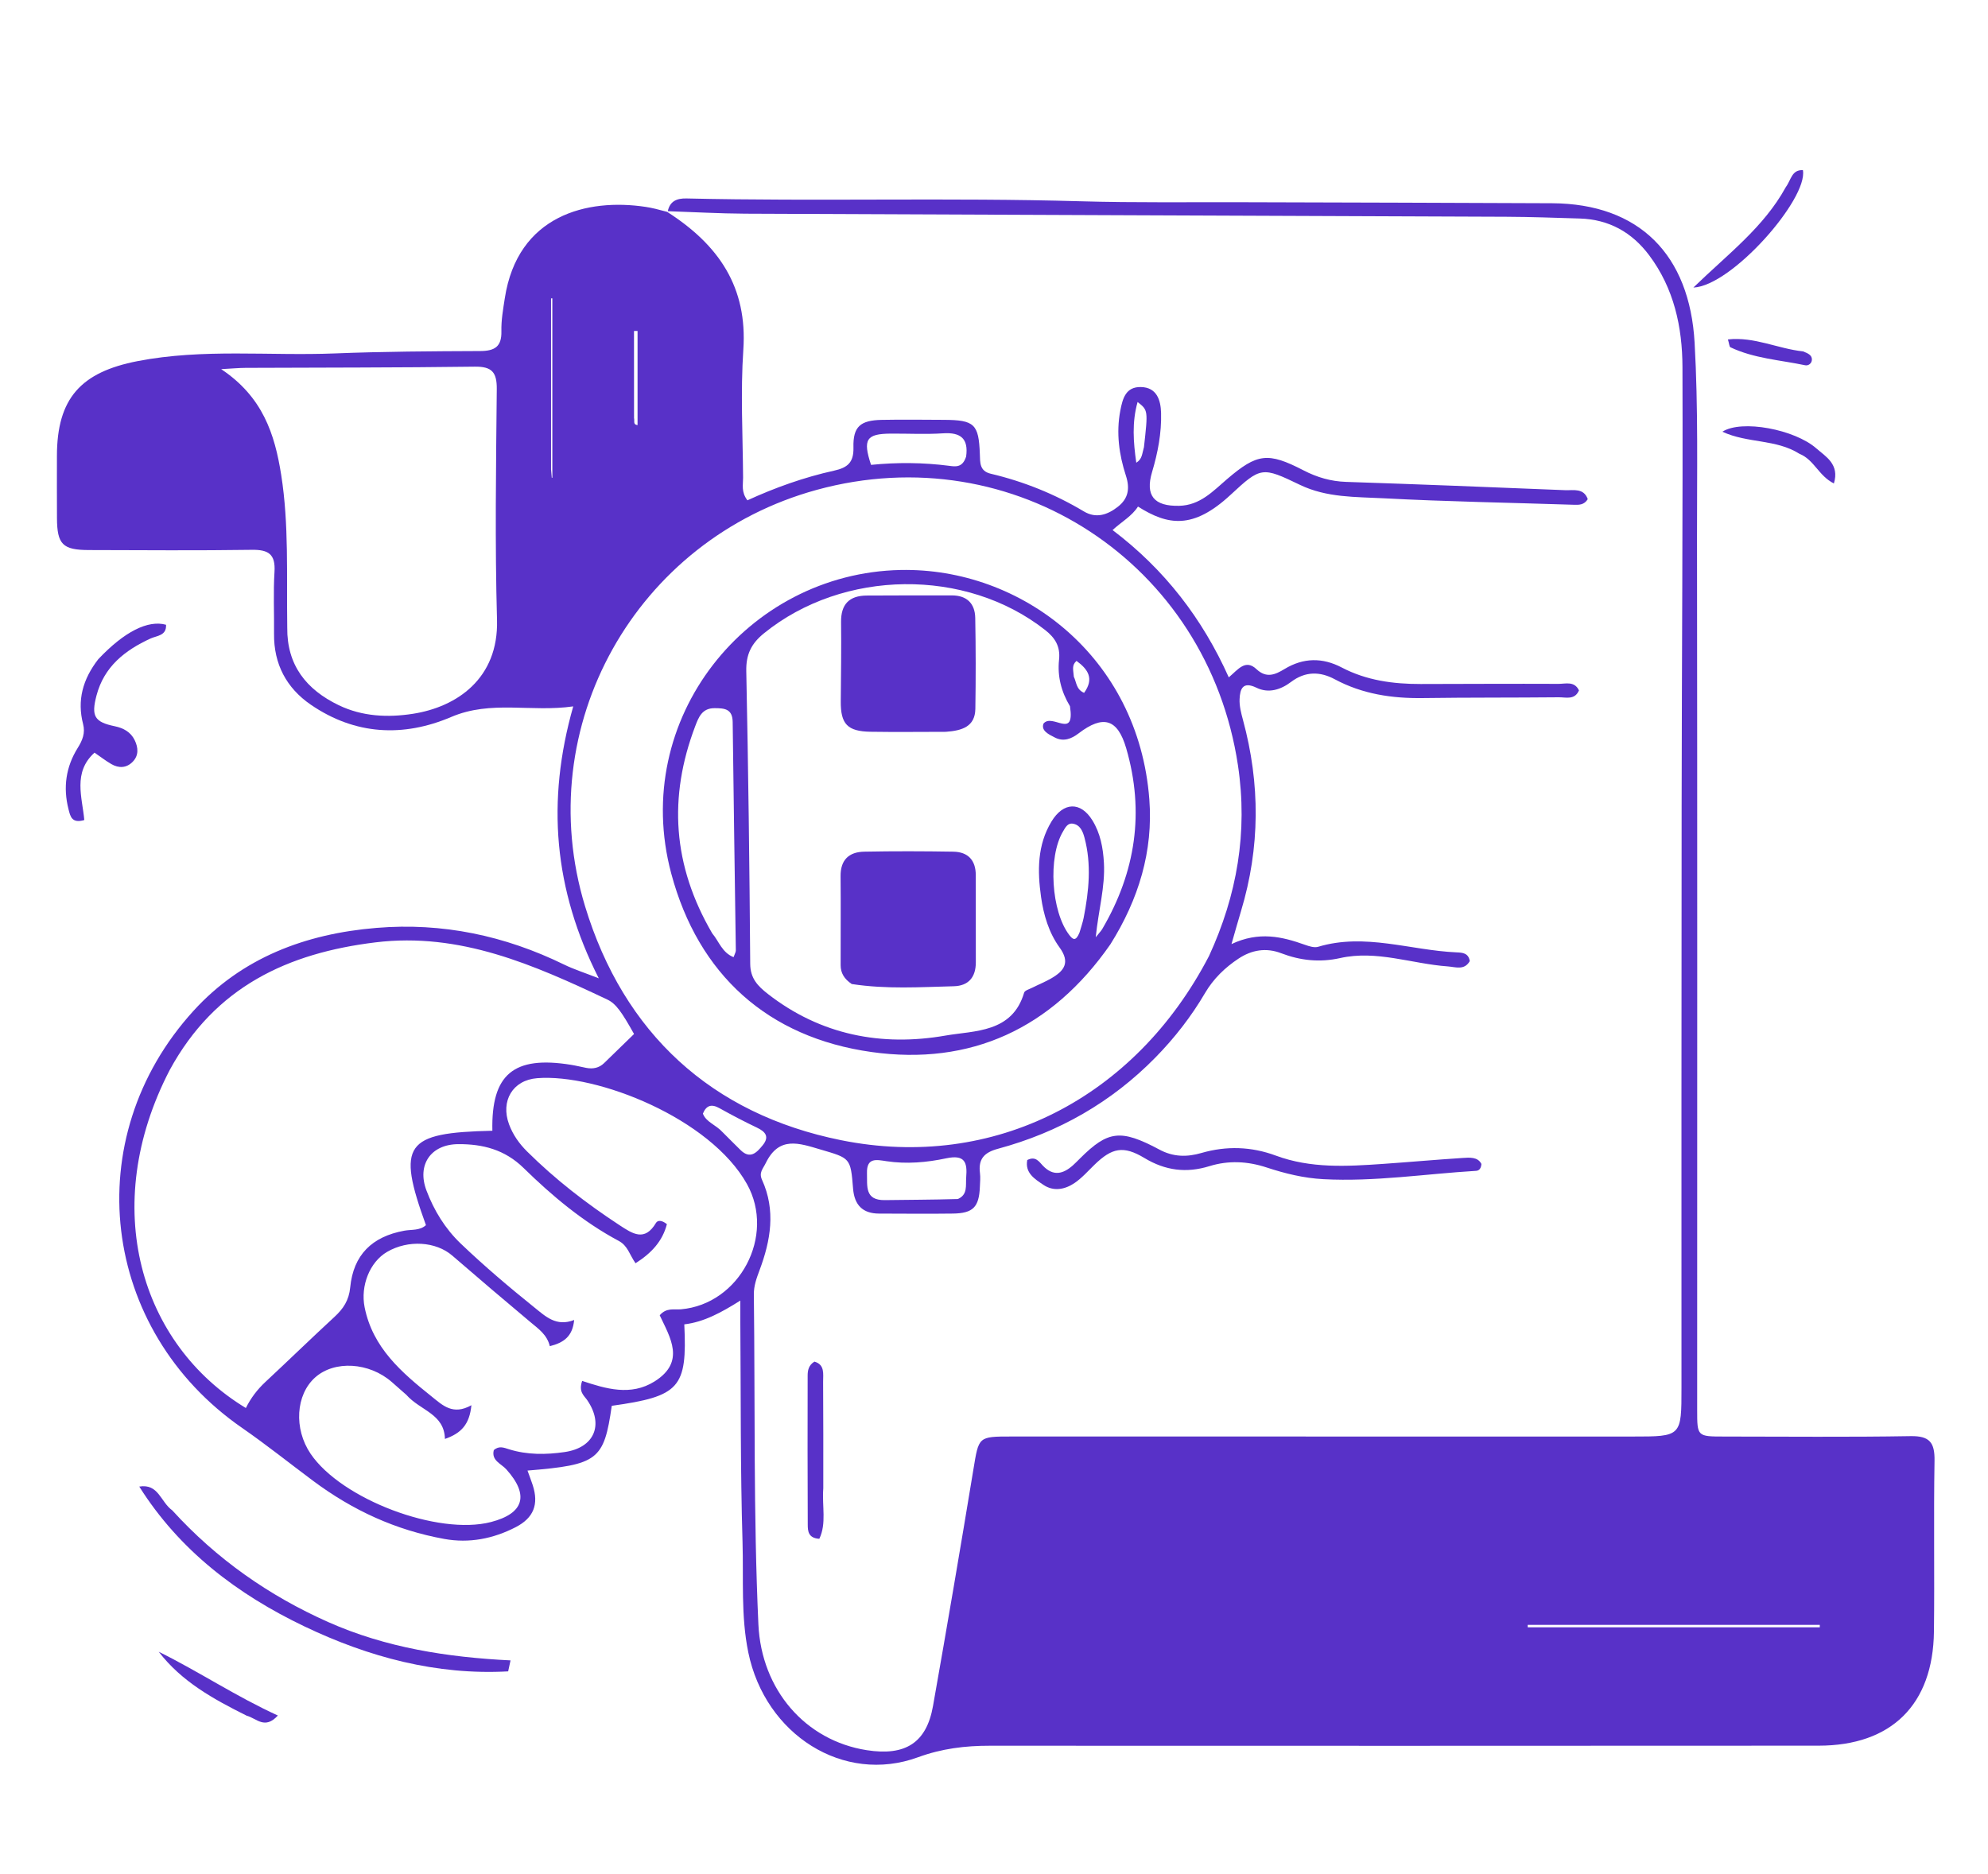 <svg width="140" height="132" viewBox="0 0 140 132" fill="none" xmlns="http://www.w3.org/2000/svg">
<path d="M47.026 14.875C47.182 14.159 47.672 13.963 48.344 13.978C57.591 14.192 66.84 13.909 76.087 14.176C79.957 14.288 83.833 14.23 87.706 14.244C94.905 14.269 102.104 14.277 109.303 14.315C115.439 14.348 118.99 17.935 119.339 24.143C119.596 28.697 119.503 33.248 119.508 37.799C119.534 58.304 119.519 78.809 119.519 99.314C119.519 101.176 119.521 101.179 121.422 101.18C125.796 101.182 130.171 101.227 134.544 101.152C135.892 101.129 136.255 101.603 136.234 102.885C136.167 106.894 136.242 110.905 136.193 114.914C136.131 120.07 133.196 122.952 128.073 122.954C108.616 122.962 89.159 122.971 69.702 122.958C67.963 122.957 66.329 123.155 64.65 123.769C59.41 125.688 53.889 122.19 52.696 116.38C52.169 113.81 52.368 111.202 52.291 108.616C52.137 103.471 52.176 98.32 52.136 93.171C52.132 92.725 52.135 92.278 52.135 91.604C50.783 92.454 49.566 93.117 48.19 93.279C48.403 97.754 47.862 98.347 43.082 99.016C42.532 102.846 42.115 103.169 37.148 103.577C37.275 103.929 37.405 104.263 37.516 104.604C37.954 105.956 37.583 106.908 36.322 107.561C34.738 108.38 33.041 108.711 31.288 108.393C27.878 107.774 24.852 106.392 22.029 104.285C20.376 103.052 18.753 101.752 17.054 100.576C7.083 93.676 5.442 80.189 13.626 71.197C17.035 67.452 21.512 65.769 26.505 65.355C31.162 64.968 35.552 65.899 39.734 67.942C40.408 68.271 41.132 68.5 42.168 68.907C38.995 62.641 38.467 56.442 40.369 49.753C37.39 50.18 34.583 49.301 31.785 50.495C28.401 51.94 25.008 51.771 21.893 49.638C20.173 48.46 19.277 46.773 19.299 44.643C19.314 43.185 19.241 41.723 19.331 40.27C19.407 39.037 18.909 38.709 17.741 38.726C13.915 38.782 10.086 38.752 6.259 38.742C4.411 38.738 4.022 38.341 4.012 36.492C4.004 35.034 4.008 33.576 4.009 32.118C4.012 28.05 5.698 26.207 9.7 25.433C14.311 24.542 18.951 25.077 23.574 24.893C26.986 24.757 30.403 24.739 33.819 24.725C34.838 24.721 35.337 24.419 35.31 23.323C35.291 22.556 35.431 21.781 35.548 21.016C36.448 15.145 41.362 13.95 45.47 14.572C45.919 14.64 46.361 14.752 46.982 14.922C50.644 17.262 52.645 20.249 52.347 24.63C52.144 27.623 52.309 30.642 52.33 33.649C52.334 34.13 52.183 34.65 52.635 35.239C54.578 34.349 56.622 33.616 58.74 33.149C59.686 32.94 60.129 32.576 60.102 31.517C60.065 30.045 60.587 29.602 62.101 29.573C63.558 29.545 65.017 29.564 66.475 29.571C68.623 29.582 68.927 29.871 69.003 31.975C69.025 32.575 68.974 33.177 69.77 33.366C72.091 33.915 74.279 34.795 76.329 36.021C77.202 36.543 78.012 36.253 78.73 35.687C79.452 35.118 79.588 34.419 79.288 33.499C78.808 32.023 78.596 30.495 78.894 28.925C79.059 28.058 79.282 27.244 80.335 27.26C81.469 27.278 81.741 28.186 81.766 29.081C81.805 30.496 81.538 31.887 81.132 33.246C80.637 34.905 81.273 35.666 83.037 35.626C84.515 35.593 85.418 34.596 86.413 33.745C88.539 31.928 89.287 31.831 91.802 33.131C92.746 33.62 93.721 33.906 94.801 33.941C99.943 34.111 105.085 34.314 110.226 34.525C110.804 34.548 111.526 34.353 111.815 35.157C111.554 35.573 111.202 35.564 110.827 35.552C106.365 35.405 101.901 35.332 97.444 35.096C95.465 34.992 93.433 35.058 91.553 34.153C88.875 32.863 88.795 32.872 86.664 34.849C84.015 37.307 82.248 37.011 80.139 35.679C79.712 36.355 78.989 36.746 78.35 37.333C82.019 40.11 84.676 43.568 86.534 47.708C87.191 47.155 87.706 46.398 88.485 47.132C89.189 47.795 89.811 47.515 90.457 47.123C91.784 46.317 93.131 46.303 94.488 47.014C96.234 47.929 98.113 48.18 100.047 48.177C103.282 48.172 106.517 48.153 109.752 48.167C110.255 48.169 110.875 47.952 111.195 48.627C110.898 49.324 110.274 49.106 109.773 49.112C106.583 49.144 103.393 49.122 100.204 49.167C98.027 49.198 95.945 48.888 94 47.844C92.954 47.282 91.917 47.277 90.922 48.029C90.191 48.582 89.334 48.852 88.487 48.44C87.513 47.967 87.328 48.529 87.295 49.237C87.272 49.723 87.405 50.229 87.534 50.708C88.754 55.211 88.745 59.697 87.395 64.172C87.194 64.839 87.007 65.511 86.724 66.495C88.663 65.581 90.283 65.97 91.898 66.545C92.191 66.649 92.555 66.767 92.828 66.685C96.125 65.695 99.326 66.937 102.571 67.078C102.972 67.095 103.415 67.113 103.506 67.694C103.12 68.364 102.512 68.107 101.945 68.066C99.418 67.884 96.944 66.906 94.372 67.481C92.934 67.802 91.57 67.654 90.222 67.138C89.152 66.728 88.142 66.91 87.225 67.515C86.271 68.146 85.456 68.931 84.864 69.939C83.892 71.597 82.717 73.107 81.373 74.478C78.27 77.643 74.543 79.762 70.279 80.912C69.3 81.176 68.886 81.636 69.012 82.627C69.052 82.941 69.019 83.265 69.006 83.583C68.95 85.017 68.532 85.457 67.102 85.476C65.371 85.5 63.639 85.48 61.908 85.477C60.74 85.475 60.168 84.863 60.076 83.722C59.9 81.536 59.88 81.581 57.777 80.962C56.273 80.519 54.864 79.995 53.926 81.919C53.722 82.338 53.43 82.587 53.664 83.1C54.642 85.244 54.274 87.373 53.487 89.471C53.278 90.03 53.081 90.566 53.088 91.179C53.182 98.923 53.054 106.669 53.408 114.409C53.619 119.014 56.711 122.595 61.042 123.271C63.76 123.696 65.245 122.752 65.704 120.163C66.687 114.615 67.632 109.059 68.549 103.499C68.93 101.187 68.879 101.178 71.225 101.178C85.806 101.179 100.388 101.18 114.969 101.18C118.423 101.181 118.414 101.18 118.414 97.724C118.413 84.054 118.409 70.384 118.425 56.714C118.437 46.422 118.515 36.131 118.483 25.84C118.474 23.033 117.885 20.311 116.142 17.984C114.924 16.358 113.306 15.453 111.255 15.391C109.525 15.34 107.795 15.274 106.065 15.267C88.205 15.191 70.345 15.13 52.485 15.05C50.665 15.041 48.846 14.935 47.026 14.875ZM85.142 67.334C87.114 63.056 87.885 58.615 87.181 53.912C85.046 39.654 71.4 30.702 57.521 34.501C44.789 37.985 37.346 51.158 41.202 63.834C43.921 72.775 50.106 78.465 59.219 80.305C70.021 82.485 79.953 77.317 85.142 67.334ZM11.955 75.358C6.939 85.023 9.911 94.692 17.314 99.171C17.658 98.479 18.115 97.872 18.685 97.341C20.317 95.821 21.915 94.265 23.554 92.753C24.179 92.177 24.573 91.587 24.662 90.677C24.886 88.381 26.198 87.099 28.471 86.682C28.984 86.588 29.561 86.688 29.996 86.291C27.928 80.59 28.503 79.779 34.674 79.642C34.588 75.669 36.167 74.342 40.212 74.998C40.571 75.056 40.925 75.145 41.282 75.214C41.757 75.306 42.187 75.223 42.545 74.876C43.256 74.185 43.967 73.493 44.651 72.828C43.79 71.292 43.384 70.693 42.765 70.4C37.597 67.96 32.401 65.647 26.442 66.374C20.297 67.124 15.157 69.478 11.955 75.358ZM28.611 98.238C28.269 97.937 27.929 97.634 27.585 97.335C25.992 95.947 23.562 95.803 22.199 97.013C20.825 98.232 20.68 100.632 21.873 102.393C24.043 105.596 30.848 108.171 34.578 107.201C36.911 106.595 37.279 105.299 35.657 103.491C35.297 103.09 34.589 102.873 34.775 102.137C35.143 101.809 35.493 101.967 35.837 102.074C37.128 102.479 38.449 102.463 39.761 102.273C41.857 101.97 42.543 100.35 41.351 98.613C41.129 98.29 40.73 98.04 40.997 97.262C42.653 97.81 44.415 98.353 46.094 97.3C48.297 95.917 47.195 94.21 46.459 92.639C46.932 92.085 47.474 92.26 47.95 92.219C52.093 91.859 54.631 87.031 52.604 83.398C50.02 78.768 42.066 75.608 37.831 75.94C36.099 76.075 35.241 77.548 35.848 79.189C36.123 79.931 36.565 80.552 37.123 81.106C39.103 83.071 41.296 84.764 43.627 86.293C44.561 86.905 45.4 87.469 46.194 86.136C46.306 85.948 46.581 85.913 46.965 86.221C46.658 87.414 45.885 88.259 44.755 88.975C44.324 88.353 44.21 87.742 43.575 87.402C41.066 86.061 38.889 84.238 36.871 82.264C35.541 80.963 33.992 80.577 32.275 80.586C30.345 80.596 29.348 82.035 30.031 83.846C30.563 85.257 31.346 86.54 32.458 87.601C34.107 89.175 35.84 90.648 37.617 92.075C38.427 92.725 39.17 93.462 40.434 92.971C40.321 94.143 39.691 94.571 38.72 94.816C38.525 94.004 37.921 93.596 37.364 93.129C35.514 91.578 33.675 90.014 31.849 88.435C30.701 87.442 28.748 87.31 27.267 88.17C26.03 88.887 25.378 90.573 25.677 92.072C26.248 94.938 28.292 96.673 30.407 98.367C31.171 98.979 31.892 99.707 33.198 98.974C33.066 100.321 32.487 100.949 31.333 101.349C31.291 99.571 29.603 99.363 28.611 98.238ZM20.229 44.212C20.204 46.849 21.565 48.565 23.851 49.668C25.52 50.473 27.314 50.548 29.072 50.276C32.171 49.796 35.115 47.791 35.001 43.665C34.85 38.247 34.933 32.822 34.984 27.4C34.995 26.211 34.635 25.809 33.428 25.825C28.052 25.896 22.675 25.886 17.299 25.91C16.844 25.912 16.389 25.956 15.575 26C18.502 27.951 19.349 30.571 19.803 33.452C20.353 36.942 20.175 40.449 20.229 44.212ZM67.453 84.452C68.168 84.141 67.995 83.492 68.042 82.922C68.127 81.884 67.965 81.301 66.629 81.585C65.266 81.876 63.839 82 62.428 81.787C61.709 81.678 61.025 81.517 61.055 82.632C61.08 83.544 60.887 84.549 62.314 84.528C63.949 84.504 65.585 84.506 67.453 84.452ZM68.037 32.154C68.212 30.9 67.661 30.438 66.417 30.52C65.2 30.601 63.974 30.534 62.752 30.541C61.006 30.55 60.746 30.939 61.341 32.742C63.165 32.56 65.009 32.571 66.85 32.81C67.273 32.866 67.786 32.958 68.037 32.154ZM50.906 79.762C51.322 80.177 51.734 80.595 52.154 81.005C52.839 81.674 53.295 81.172 53.709 80.667C54.193 80.077 53.926 79.717 53.312 79.426C52.416 79 51.535 78.538 50.668 78.054C50.104 77.739 49.742 77.85 49.499 78.437C49.736 79.048 50.389 79.195 50.906 79.762ZM38.806 33.058C38.823 33.257 38.841 33.456 38.858 33.655C38.871 33.652 38.885 33.649 38.898 33.646C38.898 29.435 38.898 25.224 38.898 21.013C38.867 21.014 38.837 21.015 38.806 21.016C38.806 24.961 38.806 28.906 38.806 33.058ZM110.883 114.445C109.783 114.445 108.683 114.445 107.583 114.445C107.584 114.503 107.586 114.56 107.587 114.617C114.443 114.617 121.299 114.617 128.154 114.617C128.155 114.56 128.155 114.502 128.155 114.445C122.488 114.445 116.822 114.445 110.883 114.445ZM44.651 29.447C44.705 29.625 44.557 29.909 44.898 29.942C44.898 27.722 44.898 25.516 44.898 23.31C44.815 23.311 44.731 23.312 44.648 23.313C44.648 25.289 44.648 27.266 44.651 29.447ZM80.56 31.496C80.851 28.893 80.851 28.893 80.112 28.314C79.706 29.759 79.813 31.129 80.02 32.592C80.447 32.321 80.419 31.978 80.56 31.496Z" fill="#5831C8"/>
<path d="M12.127 106.376C15.271 109.826 18.94 112.387 23.101 114.242C27.161 116.051 31.504 116.728 35.953 116.947C35.897 117.204 35.842 117.462 35.786 117.72C30.749 117.999 25.975 116.721 21.442 114.555C16.721 112.299 12.638 109.201 9.807 104.704C11.17 104.48 11.303 105.785 12.127 106.376Z" fill="#5831C8"/>
<path d="M6.922 46.429C8.75 44.491 10.424 43.649 11.693 44.004C11.735 44.784 11.042 44.769 10.597 44.974C8.789 45.808 7.329 46.954 6.795 48.991C6.415 50.442 6.649 50.856 8.084 51.152C8.701 51.28 9.208 51.563 9.485 52.132C9.735 52.648 9.786 53.206 9.343 53.656C8.904 54.103 8.364 54.12 7.838 53.815C7.447 53.588 7.088 53.308 6.656 53.012C5.117 54.4 5.792 56.16 5.937 57.758C5.045 58.023 4.949 57.481 4.826 57.001C4.433 55.467 4.638 54.012 5.479 52.669C5.807 52.145 6.015 51.633 5.852 51C5.421 49.335 5.821 47.847 6.922 46.429Z" fill="#5831C8"/>
<path d="M125.75 13.198C126.134 12.685 126.17 11.942 126.966 11.985C127.338 14 121.952 20.145 119.252 20.253C121.699 17.879 124.203 16.012 125.75 13.198Z" fill="#5831C8"/>
<path d="M17.372 120.842C15.003 119.661 12.789 118.435 11.178 116.338C13.997 117.73 16.6 119.474 19.568 120.83C18.642 121.843 18.075 121.029 17.372 120.842Z" fill="#5831C8"/>
<path d="M126.715 31.959C125.062 30.916 123.078 31.234 121.294 30.408C122.65 29.532 126.39 30.245 127.91 31.581C128.573 32.163 129.56 32.697 129.147 34.052C128.068 33.511 127.761 32.381 126.715 31.959Z" fill="#5831C8"/>
<path d="M126.978 24.75C127.338 24.89 127.613 25.022 127.598 25.341C127.587 25.59 127.358 25.776 127.122 25.726C125.356 25.354 123.524 25.25 121.861 24.46C121.783 24.423 121.781 24.226 121.684 23.907C123.549 23.703 125.171 24.555 126.978 24.75Z" fill="#5831C8"/>
<path d="M81.599 80.943C82.631 81.514 83.615 81.496 84.608 81.208C86.374 80.696 88.13 80.757 89.839 81.39C92.312 82.307 94.853 82.154 97.4 81.977C99.261 81.848 101.119 81.681 102.98 81.56C103.494 81.527 104.07 81.472 104.325 81.982C104.296 82.355 104.12 82.456 103.947 82.466C100.365 82.682 96.803 83.244 93.196 83.053C91.815 82.98 90.496 82.656 89.199 82.229C87.856 81.787 86.514 81.721 85.171 82.136C83.549 82.638 82.067 82.451 80.598 81.565C79.111 80.669 78.307 80.84 77.07 82.043C76.614 82.487 76.185 82.978 75.664 83.329C74.992 83.781 74.194 83.939 73.476 83.451C72.879 83.045 72.169 82.621 72.342 81.706C72.925 81.406 73.17 81.816 73.435 82.096C74.174 82.876 74.877 82.693 75.579 82.059C75.748 81.906 75.906 81.742 76.068 81.581C78.025 79.632 78.919 79.52 81.599 80.943Z" fill="#5831C8"/>
<path d="M57.978 104.826C57.88 106.101 58.219 107.294 57.699 108.382C56.914 108.338 56.887 107.83 56.884 107.393C56.867 103.892 56.87 100.39 56.877 96.889C56.877 96.523 56.941 96.159 57.353 95.903C58.103 96.118 57.962 96.78 57.966 97.324C57.985 99.779 57.977 102.235 57.978 104.826Z" fill="#5831C8"/>
<path d="M78.195 66.513C74.06 72.46 68.341 75.073 61.386 74.099C54.084 73.076 49.177 68.653 47.27 61.523C44.358 50.637 52.623 40.368 63.417 40.146C71.909 39.971 80.174 46.23 80.939 56.301C81.216 59.943 80.192 63.332 78.195 66.513ZM75.35 49.741C74.742 48.734 74.456 47.634 74.581 46.473C74.682 45.541 74.312 44.933 73.609 44.38C68.012 39.977 59.378 40.087 53.807 44.6C52.91 45.326 52.531 46.092 52.555 47.265C52.697 54.139 52.782 61.014 52.832 67.889C52.839 68.913 53.367 69.452 54.07 70.002C57.794 72.907 62.088 73.724 66.587 72.938C68.615 72.583 71.288 72.76 72.122 69.916C72.168 69.759 72.488 69.672 72.689 69.57C73.136 69.345 73.603 69.158 74.035 68.908C74.934 68.387 75.391 67.799 74.618 66.735C73.863 65.695 73.493 64.443 73.313 63.172C73.055 61.344 73.045 59.524 74.045 57.868C74.883 56.479 76.101 56.441 76.927 57.777C77.49 58.687 77.681 59.708 77.741 60.773C77.836 62.47 77.356 64.101 77.164 66.014C77.419 65.694 77.54 65.575 77.624 65.433C79.972 61.428 80.617 57.193 79.311 52.706C78.707 50.631 77.694 50.325 75.952 51.658C75.455 52.038 74.906 52.255 74.303 51.954C73.827 51.717 73.302 51.455 73.486 50.966C74.102 50.201 75.72 52.129 75.35 49.741ZM50.157 65.74C50.628 66.292 50.844 67.093 51.66 67.417C51.74 67.185 51.821 67.061 51.819 66.939C51.747 61.578 51.659 56.217 51.597 50.855C51.586 49.923 51.02 49.88 50.324 49.878C49.438 49.876 49.197 50.518 48.953 51.164C47.068 56.138 47.357 60.947 50.157 65.74ZM76.023 65.68C76.122 65.332 76.246 64.989 76.316 64.635C76.683 62.76 76.875 60.877 76.371 58.996C76.256 58.567 76.072 58.093 75.549 58.013C75.182 57.956 75.02 58.294 74.857 58.569C73.789 60.368 74.029 64.204 75.306 65.86C75.551 66.177 75.756 66.333 76.023 65.68ZM75.622 47.666C75.811 48.045 75.779 48.557 76.345 48.8C77.063 47.801 76.634 47.151 75.811 46.549C75.455 46.859 75.587 47.182 75.622 47.666Z" fill="#5831C8"/>
<path d="M59.981 69.308C59.445 68.948 59.202 68.525 59.2 67.988C59.196 65.896 59.217 63.804 59.196 61.712C59.184 60.563 59.79 60.007 60.855 59.986C62.948 59.945 65.042 59.951 67.134 59.986C68.163 60.004 68.716 60.58 68.716 61.638C68.716 63.686 68.717 65.734 68.72 67.781C68.721 68.824 68.207 69.438 67.167 69.464C64.805 69.523 62.44 69.685 59.981 69.308Z" fill="#5831C8"/>
<path d="M66.605 51.544C64.755 51.547 63.029 51.567 61.303 51.54C59.675 51.514 59.196 50.993 59.209 49.396C59.225 47.534 59.252 45.672 59.23 43.81C59.215 42.556 59.813 41.954 61.036 41.946C63.034 41.934 65.032 41.935 67.031 41.936C68.085 41.936 68.66 42.503 68.679 43.523C68.719 45.656 68.72 47.791 68.687 49.925C68.667 51.174 67.764 51.463 66.605 51.544Z" fill="#5831C8"/>
</svg>

